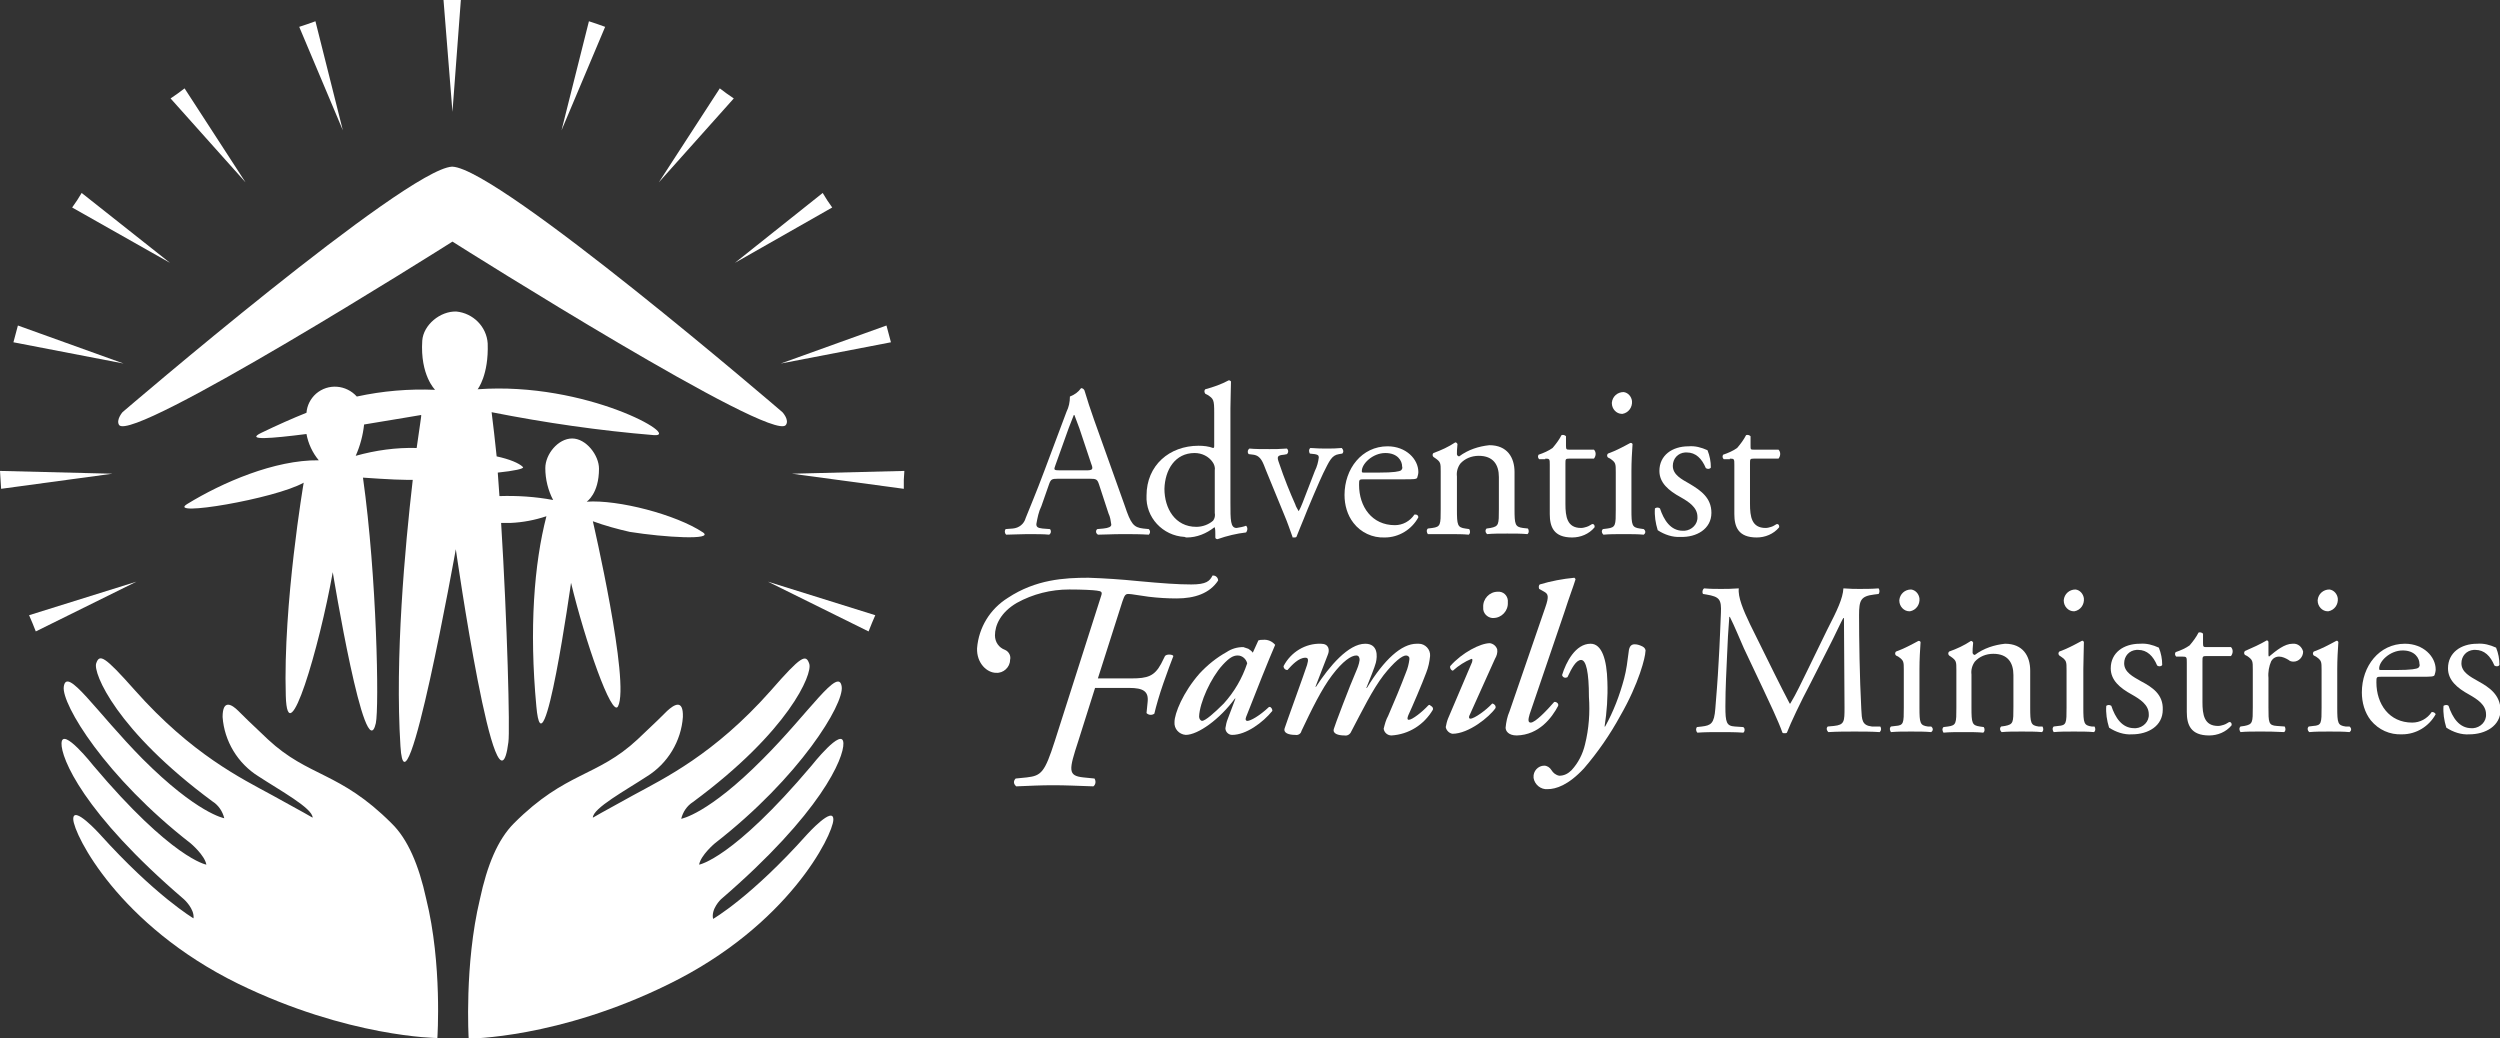 <?xml version="1.0" encoding="utf-8"?>
<!-- Generator: Adobe Illustrator 19.2.1, SVG Export Plug-In . SVG Version: 6.00 Build 0)  -->
<svg version="1.1" id="Layer_1" xmlns="http://www.w3.org/2000/svg" xmlns:xlink="http://www.w3.org/1999/xlink" x="0px" y="0px"
	 viewBox="0 0 447 185.6" style="enable-background:new 0 0 447 185.6;" xml:space="preserve">
<rect x="0" y="0" width="447" height="185.6" fill="#333333" stroke="none"/>
<style type="text/css">
	.st0{fill:#FFFFFF;}
</style>
<title>Adventist Family Ministry</title>
<path class="st0" d="M183.6,95.5c1.8,0,3,0,4,0.1c0.3-0.2,0.4-0.6,0.2-0.9c0-0.1-0.1-0.1-0.1-0.1l-1.3-0.1c-0.9-0.1-1.1-0.3-1.1-0.8
	c0.2-1.1,0.4-2.2,0.9-3.2l1.4-4c0.3-0.8,0.5-0.9,1.5-0.9h5.8c1.1,0,1.3,0.1,1.6,1l1.7,5.2c0.3,0.6,0.4,1.3,0.5,2
	c0,0.4-0.5,0.6-1.4,0.7l-1.1,0.1c-0.3,0.2-0.3,0.7,0,0.9c0,0,0.1,0.1,0.1,0.1c1.1,0,2.6-0.1,4.4-0.1s3.1,0,4.7,0.1
	c0.3-0.3,0.3-0.7,0-1l-1-0.1c-1.7-0.2-2.2-0.8-3.3-4.1L195.6,75c-0.6-1.7-1.2-3.5-1.7-5.2c-0.1-0.2-0.3-0.4-0.6-0.4
	c-0.5,0.7-1.2,1.2-2,1.5c0,1-0.2,1.9-0.6,2.7l-3.9,10.4c-1.6,4.3-2.7,6.8-3.4,8.6c-0.3,1.1-1.2,1.8-2.3,1.9l-1.3,0.1
	c-0.2,0.3-0.2,0.7,0.1,1C180.9,95.6,182.3,95.5,183.6,95.5z M188.7,83.2l2.4-6.7c0.3-0.8,0.6-1.5,0.9-2.3h0.1
	c0.3,0.8,0.6,1.6,0.9,2.4l2.1,6.3c0.4,1,0.3,1.2-0.9,1.2h-4.7C188.4,84.1,188.4,84,188.7,83.2L188.7,83.2z"/>
<path class="st0" d="M212.2,96.1c1.8,0,3.5-0.7,4.9-1.8h0.1c0.1,0.4,0.1,0.8,0.1,1.2v0.6c0,0.2,0.2,0.3,0.4,0.3
	c1.7-0.6,3.4-1,5.1-1.2c0.3-0.4,0.3-0.9,0-1.2c-0.5,0.2-1.1,0.3-1.7,0.4c-1.1,0-1.1-1.4-1.1-4.5V73c0-1.7,0.1-3.6,0.1-4.8
	c-0.1-0.1-0.2-0.2-0.4-0.2c-1.3,0.7-2.7,1.2-4.2,1.6c-0.2,0.2-0.2,0.5,0,0.8l0.4,0.2c1.1,0.7,1.2,0.9,1.2,3.2v5.8
	c0,0.3,0,0.5-0.2,0.5c-0.8-0.3-1.7-0.4-2.6-0.4c-5.2,0-9.3,3.5-9.3,8.9c-0.2,3.9,2.9,7.2,6.8,7.4C212,96.1,212.1,96.1,212.2,96.1z
	 M213.6,81c1.3,0,2.5,0.6,3.2,1.6c0.3,0.4,0.5,1,0.4,1.5v7.6c0.1,0.5,0,1-0.3,1.4c-0.8,0.7-1.9,1.1-3,1.1c-3.8,0-5.7-3.3-5.7-6.8
	C208.3,84,210.1,81,213.6,81z"/>
<path class="st0" d="M231.4,96.1c0.1,0,0.3,0,0.4-0.1c0.5-1.3,0.9-2.2,1.3-3.2c0.6-1.6,3-7.2,3.5-8.2c1.1-2.2,1.5-3.2,2.8-3.4
	l0.6-0.1c0.3-0.3,0.2-0.7-0.1-1c-1.1,0.1-1.7,0.1-2.7,0.1c-0.7,0-1.7,0-2.9-0.1c-0.3,0.2-0.3,0.7-0.1,1c0,0,0,0,0,0l0.9,0.1
	c0.5,0.1,0.7,0.2,0.7,0.6c-0.1,0.8-0.3,1.6-0.7,2.4c-0.4,1-1.7,4.4-2.2,5.7c-0.2,0.5-0.4,1-0.7,1.5c-0.2-0.4-0.5-0.8-0.6-1.2
	c-0.9-2-2-4.7-2.9-7.4c-0.4-1.1-0.4-1.4,0.9-1.5l0.5-0.1c0.3-0.3,0.3-0.7,0-1c0,0,0,0,0,0c-1.3,0.1-2.1,0.1-3.1,0.1
	c-1.3,0-2.7,0-3.6-0.1c-0.3,0.2-0.4,0.6-0.2,0.9c0,0,0,0.1,0.1,0.1l0.8,0.1c1.4,0.2,1.7,1.4,2.3,2.9l3.2,7.8c0.6,1.4,1.1,2.9,1.5,4
	C231,96.1,231.2,96.1,231.4,96.1z"/>
<path class="st0" d="M247.6,96.1c2.5,0,4.8-1.4,6-3.6c0-0.3-0.2-0.5-0.5-0.5c-0.1,0-0.1,0-0.2,0c-0.8,1.2-2.1,1.9-3.5,1.9
	c-4.1,0-6.4-3.3-6.4-7.2c0-1,0-1,1-1h7.1c1.6,0,2.2,0,2.3-0.3c0.1-0.3,0.2-0.7,0.2-1c0-2.3-2.2-4.6-5.5-4.6c-4.6,0-7.7,4-7.7,8.7
	c0,1.8,0.5,3.6,1.6,5C243.3,95.2,245.4,96.2,247.6,96.1z M247.7,81c2.2,0,3,1.4,3,2.4c0.1,0.3,0,0.5-0.2,0.7c-0.3,0.2-1.2,0.4-4,0.4
	h-2.7c-0.3,0-0.3-0.1-0.3-0.2C243.4,83,245.4,81,247.7,81L247.7,81z"/>
<path class="st0" d="M259.1,95.5c1.4,0,2.5,0,3.5,0.1c0.3-0.2,0.3-0.7,0.1-1c0,0,0,0,0,0l-0.7-0.1c-1.4-0.2-1.5-0.6-1.5-3.4v-5.9
	c-0.1-0.8,0.1-1.6,0.6-2.3c0.8-0.9,2-1.4,3.3-1.4c2.6,0,3.6,1.6,3.6,3.8v5.7c0,2.8,0,3.1-1.5,3.4l-0.7,0.1c-0.3,0.3-0.2,0.7,0,0.9
	c0,0,0,0,0.1,0.1c1-0.1,2.2-0.1,3.6-0.1s2.5,0,3.6,0.1c0.3-0.2,0.3-0.7,0.1-1c0,0,0,0,0,0l-0.9-0.1c-1.4-0.2-1.5-0.6-1.5-3.4v-6.6
	c0-2.6-1.3-4.8-4.5-4.8c-1.9,0.2-3.8,0.8-5.4,2c-0.2,0-0.4-0.2-0.4-0.4c0,0,0,0,0,0c0-0.4,0-0.9,0.1-1.8c-0.1-0.2-0.2-0.3-0.4-0.3
	c-1.2,0.8-2.5,1.4-3.9,1.9c-0.2,0.2-0.2,0.5,0,0.7l0.3,0.2c1,0.7,1,0.9,1,2.4v6.7c0,2.8,0,3.2-1.5,3.4l-0.8,0.1
	c-0.3,0.3-0.2,0.7,0,1c0,0,0,0,0,0C256.6,95.5,257.7,95.5,259.1,95.5z"/>
<path class="st0" d="M276.3,82c0.8,0,0.8,0.1,0.8,1.1v8.8c0,2.3,0.7,4.2,4,4.2c1.5,0,3-0.6,4-1.8c0.1-0.3-0.1-0.6-0.3-0.6
	c0,0,0,0-0.1,0c-0.1,0-0.6,0.4-1,0.5c-0.3,0.1-0.7,0.2-1,0.2c-2.5,0-2.8-2-2.8-4.3v-7.2c0-0.8,0-0.9,0.7-0.9h4.4
	c0.4-0.5,0.4-1.2,0-1.6h-4.3c-0.6,0-0.7,0-0.7-0.7v-1.7c-0.2-0.2-0.5-0.3-0.8-0.2c-0.4,0.8-1,1.6-1.6,2.3c-0.7,0.5-1.6,0.9-2.5,1.2
	c-0.2,0.3-0.1,0.6,0.1,0.8H276.3L276.3,82z"/>
<path class="st0" d="M293.2,94.5c-1.4-0.2-1.5-0.6-1.5-3.4v-6.9c0-1.6,0.1-3.4,0.2-4.8c-0.1-0.2-0.2-0.2-0.4-0.2
	c-1.3,0.7-2.6,1.4-4,1.9c-0.2,0.2-0.2,0.5,0,0.7l0.4,0.2c1,0.7,1,0.9,1,2.4v6.7c0,2.8,0,3.2-1.5,3.4l-0.8,0.1
	c-0.3,0.3-0.2,0.7,0,0.9c0,0,0,0,0.1,0.1c1.1-0.1,2.2-0.1,3.6-0.1s2.5,0,3.6,0.1c0.3-0.2,0.4-0.6,0.1-0.9c0,0,0,0-0.1-0.1
	L293.2,94.5z"/>
<path class="st0" d="M290.1,74c1.1-0.2,1.8-1.2,1.7-2.3c-0.1-0.8-0.7-1.5-1.5-1.6c-1.1,0-2,0.8-2.1,1.9c0,0,0,0.1,0,0.1
	c0,1,0.8,1.9,1.8,1.9C290,74,290,74,290.1,74z"/>
<path class="st0" d="M306,91.7c0-2.7-1.9-4-3.9-5.2c-1.4-0.8-3-1.6-3-3.2c0-1.3,0.9-2.3,2.2-2.4c0.1,0,0.2,0,0.3,0
	c1.6,0,2.7,1.1,3.4,2.8c0.3,0.2,0.7,0.2,0.9-0.1c0-1.1-0.2-2.1-0.6-3.1c-1.1-0.5-2.2-0.8-3.4-0.7c-2.9,0-5.2,1.6-5.2,4.4
	c0,2.1,1.6,3.5,3.8,4.7c1.4,0.8,3,1.8,3,3.5c0.1,1.3-1,2.4-2.3,2.5c-0.1,0-0.2,0-0.3,0c-2.2,0-3.4-1.9-4.1-4c-0.3-0.2-0.6-0.2-0.9,0
	c-0.1,1.3,0.1,2.6,0.5,3.9c1.2,0.8,2.7,1.3,4.1,1.2C303.3,96.1,306,94.6,306,91.7z"/>
<path class="st0" d="M309.3,82c0.8,0,0.8,0.1,0.8,1.1v8.8c0,2.3,0.7,4.2,4,4.2c1.5,0,3-0.6,4-1.8c0.1-0.3-0.1-0.6-0.3-0.6
	c0,0,0,0-0.1,0c-0.1,0-0.6,0.4-1,0.5c-0.3,0.1-0.7,0.2-1,0.2c-2.5,0-2.8-2-2.8-4.3v-7.2c0-0.8,0-0.9,0.7-0.9h4.4
	c0.4-0.5,0.4-1.2,0-1.6h-4.3c-0.7,0-0.7,0-0.7-0.7v-1.7c-0.2-0.2-0.5-0.3-0.8-0.2c-0.4,0.8-1,1.6-1.6,2.3c-0.7,0.5-1.6,0.9-2.5,1.2
	c-0.2,0.3-0.1,0.6,0.1,0.8H309.3L309.3,82z"/>
<path class="st0" d="M208.3,117.3l-0.7,1.4c-1.2,2.2-2.4,2.6-5.3,2.6h-6l4.4-13.8c0.4-1.2,0.6-1.3,1.1-1.3s2,0.3,3.6,0.5
	c1.7,0.2,3.3,0.3,5,0.3c3.2,0,5.9-0.9,7.4-3.2c0-0.5-0.4-0.9-0.9-0.9c0,0-0.1,0-0.1,0c-0.5,1-1.1,1.6-3.8,1.6
	c-2.4,0-5.2-0.2-9.5-0.6c-3-0.3-5.9-0.5-8.9-0.6c-4.3,0-9.4,0.3-14.4,3.6c-3.2,2-5.2,5.3-5.5,9c-0.1,2.7,1.8,4.4,3.4,4.4
	c1.3,0.1,2.5-1,2.5-2.3c0,0,0,0,0,0c0.2-0.7-0.2-1.5-0.9-1.8c-1.1-0.4-1.8-1.4-1.8-2.6c0-1.8,1-4.1,3.9-5.8c2.9-1.6,6.1-2.4,9.4-2.4
	c2.2,0,4.3,0.1,4.9,0.2c0.9,0.1,1,0.3,0.8,0.9l-8.3,26c-1.8,5.6-2.4,6.2-5,6.5l-2,0.2c-0.4,0.4-0.4,0.9,0,1.3c0,0,0,0,0.1,0.1
	c2.5-0.1,4.4-0.2,6.6-0.2s4.2,0.1,7.2,0.2c0.4-0.3,0.5-0.9,0.2-1.4l-2-0.2c-2.8-0.3-2.6-1.3-0.9-6.5l3-9.5h6.1
	c2.5,0,3.5,0.6,3.3,2.5l-0.2,2c0.4,0.4,1,0.4,1.4,0.1c0.3-1.3,0.9-3.4,1.6-5.4s1.4-3.9,1.8-4.9C209.7,117,208.6,116.9,208.3,117.3z"
	/>
<path class="st0" d="M228,115.3c-0.5-0.6-1.3-1-2.2-0.9c-0.3,0-0.5,0-0.8,0.1l-1,2.2c-0.2-0.3-0.5-0.5-0.8-0.7
	c-0.3-0.1-0.6-0.2-0.9-0.3c-1.1,0-2.1,0.3-3,0.9c-1.8,1-3.4,2.3-4.8,3.8c-3,3.4-4.5,7.2-4.5,8.7c-0.1,1.2,0.8,2.2,2,2.3c0,0,0,0,0,0
	c2.2,0,6.1-2.8,8.8-6.5h0.1l-1.4,3.7c-0.2,0.5-0.3,1-0.4,1.6c0,0.7,0.6,1.2,1.2,1.2c0,0,0,0,0,0c2.5,0,5.5-2.2,7.2-4.3
	c0-0.3-0.2-0.7-0.5-0.7c0,0-0.1,0-0.1,0c-1.7,1.6-3.3,2.5-3.9,2.5c-0.2,0-0.4-0.2-0.2-0.7C224.4,124.1,226.9,117.8,228,115.3z
	 M218.8,125.8c-1.7,1.7-3.3,3.1-3.9,3.1c-0.3-0.1-0.5-0.4-0.5-0.8c0.1-2.5,2.1-6.9,4.2-9.2c1.2-1.3,1.9-1.7,2.7-1.7
	c0.8,0,1.5,0.6,1.7,1.4C222.1,121.3,220.7,123.7,218.8,125.8L218.8,125.8z"/>
<path class="st0" d="M255.4,126.1c-1.1,1.2-2.9,2.6-3.5,2.6c-0.3,0-0.3-0.3-0.1-0.8c0.7-1.5,2.5-5.7,3.2-7.6c0.4-1,0.6-2,0.7-3
	c0.1-1.2-0.9-2.2-2-2.2c-0.1,0-0.2,0-0.4,0c-2.7,0-5.8,2.8-8.9,7.9h-0.1c0.6-1.5,1.5-3.7,1.7-4.5c0.3-1.2,0.4-3.4-1.9-3.4
	c-3,0-6.4,4-8.8,7.7h-0.1l2.2-5.7c0.4-0.9,0.2-2-1.2-2c-2.8-0.1-5.4,1.5-6.7,4c0,0.4,0.3,0.7,0.7,0.7l0,0c0.8-0.9,2-2.2,3.2-2.2
	c0.5,0,0.6,0.3,0.3,1.3s-3.9,10.9-4,11.3c-0.3,0.9,0.8,1.2,1.9,1.2c0.5,0.1,1-0.2,1.1-0.7c1.8-3.8,3.6-7.5,5.5-10s3.4-3.5,4.3-3.5
	c0.4,0,0.6,0.3,0.6,0.8c-0.1,0.8-0.4,1.5-0.7,2.2c-0.9,2-3.9,9.9-3.9,10.1c-0.3,0.9,0.8,1.2,1.9,1.2c0.5,0.1,1-0.2,1.2-0.7
	c2-3.8,3.8-7.5,5.8-10.1c1.9-2.4,3.3-3.5,4-3.5c0.3,0,0.6,0.2,0.6,0.5c0,0.1,0,0.1,0,0.2c-0.1,0.8-0.3,1.6-0.6,2.3
	c-0.9,2.4-2.2,5.5-3.2,7.8c-0.4,0.7-0.6,1.5-0.8,2.3c0.1,0.7,0.7,1.2,1.4,1.2c3.1-0.2,5.8-1.9,7.4-4.6c0.1-0.3-0.1-0.6-0.4-0.7
	C255.7,126,255.6,126,255.4,126.1z"/>
<path class="st0" d="M267.8,105.8c-1.5,0-2.7,1.3-2.6,2.8c0,0,0,0,0,0c-0.1,1,0.7,1.8,1.6,1.9c0.1,0,0.1,0,0.2,0
	c1.5,0,2.7-1.3,2.6-2.8c0,0,0,0,0,0c0.1-0.9-0.5-1.8-1.5-1.9C268,105.8,267.9,105.8,267.8,105.8z"/>
<path class="st0" d="M267.3,117.8c0.3-0.5,0.5-1.1,0.4-1.7c-0.2-0.6-0.7-1-1.3-1.1c-1.7,0-5,1.7-7.1,4.1c-0.1,0.3,0.1,0.7,0.4,0.8
	c0,0,0.1,0,0.1,0c1-0.9,2.1-1.6,3.3-2.1c0.2,0,0.2,0.2,0.1,0.6l-4.3,10.1c-0.2,0.5-0.3,1-0.4,1.5c0.1,0.6,0.6,1.1,1.2,1.2
	c2.9,0,6.6-3,7.7-4.6c0.1-0.4-0.2-0.7-0.5-0.8c0,0-0.1,0-0.1,0c-1.1,1.2-3.2,2.7-3.9,2.7c-0.3,0-0.3-0.4-0.1-0.7L267.3,117.8z"/>
<path class="st0" d="M278.6,126.2c0.1-0.3-0.1-0.6-0.5-0.7c-0.1,0-0.2,0-0.2,0c-1.3,1.5-3.4,3.7-4.2,3.7c-0.5,0-0.5-0.5-0.2-1.5
	l6.2-18.2c1-3.1,1.5-4.3,2-5.9c0-0.1-0.1-0.2-0.2-0.3c-2.1,0.2-4.2,0.6-6.2,1.2c-0.2,0.2-0.2,0.5-0.1,0.8l0.9,0.5
	c0.7,0.4,0.9,0.8,0.2,2.8l-6.4,18.6c-0.4,0.9-0.6,1.9-0.7,2.9c0,0.6,0.5,1.4,2,1.4C275.2,131.4,277.5,128.3,278.6,126.2z"/>
<path class="st0" d="M293.7,115.6c-0.4-0.2-0.9-0.4-1.4-0.4c-0.5,0-1,0.2-1.1,1.4c-0.2,1.6-0.4,3.2-0.8,4.7c-0.8,3-1.9,5.9-3.4,8.6
	h-0.1c0.4-2.6,0.6-5.3,0.5-8c-0.1-4-1-6.8-3-6.8c-2.7,0-4.4,3.3-5.1,5.6c0.1,0.4,0.5,0.6,0.9,0.4c0,0,0.1,0,0.1-0.1
	c0.7-1.5,1.5-3,2.4-3s1.4,2.2,1.4,6.6c0.2,2.8,0,5.7-0.7,8.5c-0.4,1.7-1.2,3.3-2.4,4.6c-0.6,0.6-1.3,1-2.2,1c-0.6-0.1-1.1-0.5-1.4-1
	c-0.3-0.5-0.8-0.8-1.3-0.8c-1.1,0-2,1-1.9,2.1c0,0,0,0.1,0,0.1c0.2,1.2,1.3,2.1,2.5,2c1.5,0,3.7-0.7,6.5-3.7
	c2.5-2.9,4.7-6.1,6.5-9.4c3.4-5.9,4.5-10.6,4.5-11.5C294.3,116.2,294.1,115.8,293.7,115.6z"/>
<path class="st0" d="M334.7,129.9c-1.8-0.2-1.8-1.2-1.9-3.1c-0.3-5.6-0.4-12.7-0.4-16.8c0-2.7,0.3-3.4,2.7-3.7l0.8-0.1
	c0.2-0.3,0.2-0.7,0-1c-1.2,0.1-2.5,0.1-3.4,0.1c-0.8,0-1.6,0-2.9-0.1c-0.1,1.8-1.1,3.9-2.9,7.4l-3.6,7.4c-1,2-1.9,4-3,5.8H320
	c-0.9-1.7-1.8-3.5-2.7-5.3l-4.4-8.9c-1.2-2.5-2.2-4.9-2-6.4c-1.3,0.1-2.3,0.1-3.2,0.1s-1.9,0-3-0.1c-0.3,0.2-0.4,0.7-0.2,1l0.6,0.1
	c2.4,0.4,2.7,0.9,2.6,3.3c-0.1,2.1-0.2,5.4-0.4,8.6c-0.2,3.8-0.4,5.9-0.6,8.5c-0.2,2.7-0.8,3-2.4,3.2l-0.9,0.1
	c-0.2,0.3-0.2,0.7,0.1,1c1.3-0.1,2.7-0.1,3.9-0.1c1.5,0,3,0,4.3,0.1c0.3-0.2,0.3-0.7,0.1-0.9c0,0,0,0-0.1-0.1l-1.5-0.1
	c-1.5-0.1-1.7-0.7-1.7-3.6c0-3.3,0.2-6.7,0.3-9.1s0.2-4.5,0.4-6.9h0.1c0.9,1.8,1.7,3.8,2.5,5.6l3.5,7.4c0.9,1.9,2.7,5.7,3.4,7.7
	c0.1,0.1,0.2,0.1,0.4,0.1c0.1,0,0.3,0,0.4-0.1c0.7-1.8,2.4-5.4,4.2-8.8l3.4-6.7c0.8-1.5,2.2-4.6,2.5-5h0.1l0.1,16
	c0,2.5,0,3.1-1.9,3.3l-1.1,0.1c-0.3,0.3-0.2,0.7,0.1,1c1.6-0.1,3.3-0.1,4.7-0.1s3,0,4.5,0.1c0.3-0.3,0.3-0.7,0.1-1L334.7,129.9z"/>
<path class="st0" d="M344.7,129.9c-1.4-0.2-1.5-0.6-1.5-3.4v-6.9c0-1.6,0.1-3.4,0.2-4.8c-0.1-0.2-0.2-0.2-0.4-0.2
	c-1.3,0.7-2.6,1.4-4,1.9c-0.2,0.2-0.2,0.5,0,0.7l0.4,0.2c1,0.7,1,0.9,1,2.4v6.7c0,2.8,0,3.2-1.5,3.3l-0.8,0.1c-0.3,0.3-0.2,0.7,0,1
	c0,0,0,0,0,0c1.1-0.1,2.2-0.1,3.6-0.1s2.5,0,3.6,0.1c0.3-0.2,0.4-0.6,0.1-0.9c0,0,0,0-0.1-0.1L344.7,129.9z"/>
<path class="st0" d="M341.5,109.3c1.1-0.2,1.8-1.2,1.7-2.3c-0.1-0.8-0.7-1.5-1.5-1.6c-1.1,0-2,0.8-2.1,1.9c0,0,0,0.1,0,0.1
	c0,1,0.8,1.9,1.8,1.9C341.4,109.3,341.5,109.3,341.5,109.3z"/>
<path class="st0" d="M364.5,129.9c-1.4-0.2-1.5-0.6-1.5-3.4v-6.6c0-2.6-1.3-4.8-4.5-4.8c-1.9,0.2-3.8,0.8-5.4,2
	c-0.2,0-0.4-0.2-0.4-0.4c0,0,0,0,0,0c0-0.4,0-0.9,0.1-1.8c-0.1-0.2-0.2-0.3-0.4-0.3c-1.2,0.8-2.5,1.4-3.9,1.9
	c-0.2,0.2-0.2,0.5,0,0.7l0.3,0.2c1,0.7,1,0.9,1,2.4v6.7c0,2.8,0,3.2-1.5,3.4l-0.8,0.1c-0.3,0.3-0.2,0.7,0,1c0,0,0,0,0,0
	c1.1-0.1,2.2-0.1,3.6-0.1s2.5,0,3.5,0.1c0.3-0.2,0.3-0.7,0.1-1c0,0,0,0,0,0l-0.7-0.1c-1.4-0.2-1.5-0.6-1.5-3.4v-5.9
	c-0.1-0.8,0.1-1.6,0.6-2.3c0.8-0.9,2-1.4,3.3-1.4c2.6,0,3.6,1.6,3.6,3.8v5.7c0,2.8,0,3.1-1.5,3.4l-0.7,0.1c-0.3,0.3-0.2,0.7,0,0.9
	c0,0,0,0,0.1,0.1c1-0.1,2.2-0.1,3.6-0.1s2.5,0,3.6,0.1c0.3-0.2,0.3-0.7,0.1-1c0,0,0,0,0,0L364.5,129.9z"/>
<path class="st0" d="M374,129.9c-1.4-0.2-1.5-0.6-1.5-3.4v-6.9c0-1.6,0.1-3.4,0.1-4.8c-0.1-0.2-0.2-0.3-0.4-0.2
	c-1.3,0.7-2.6,1.4-4,1.9c-0.2,0.2-0.2,0.5,0,0.7l0.3,0.2c1,0.7,1,0.9,1,2.4v6.7c0,2.8,0,3.2-1.5,3.3l-0.8,0.1c-0.3,0.3-0.2,0.7,0,1
	c0,0,0,0,0,0c1.1-0.1,2.2-0.1,3.6-0.1s2.5,0,3.6,0.1c0.3-0.2,0.3-0.7,0.1-1c0,0,0,0,0,0L374,129.9z"/>
<path class="st0" d="M370.9,109.3c1.1-0.2,1.8-1.2,1.7-2.3c-0.1-0.8-0.7-1.5-1.5-1.6c-1.1,0-2,0.8-2.1,1.9c0,0,0,0.1,0,0.1
	c0,1,0.8,1.9,1.8,1.9C370.8,109.3,370.8,109.3,370.9,109.3z"/>
<path class="st0" d="M382.8,121.8c-1.4-0.8-3-1.6-3-3.2c0-1.3,0.9-2.3,2.2-2.4c0.1,0,0.2,0,0.3,0c1.6,0,2.7,1.1,3.4,2.8
	c0.3,0.2,0.7,0.2,0.9-0.1c0-1.1-0.2-2.1-0.6-3.1c-1.1-0.5-2.2-0.8-3.4-0.7c-2.9,0-5.2,1.6-5.2,4.4c0,2.1,1.6,3.5,3.8,4.7
	c1.4,0.8,3,1.8,3,3.5c0.1,1.3-1,2.4-2.3,2.5c-0.1,0-0.2,0-0.3,0c-2.2,0-3.4-1.9-4.1-4c-0.3-0.2-0.6-0.2-0.9,0
	c-0.1,1.3,0.1,2.6,0.5,3.9c1.2,0.8,2.7,1.3,4.1,1.2c2.9,0,5.5-1.5,5.5-4.4C386.8,124.2,384.9,122.9,382.8,121.8z"/>
<path class="st0" d="M394.5,117.3h4.4c0.4-0.5,0.4-1.2,0-1.6h-4.3c-0.6,0-0.7,0-0.7-0.7v-1.7c-0.2-0.2-0.5-0.3-0.8-0.2
	c-0.4,0.8-1,1.6-1.6,2.3c-0.7,0.5-1.6,0.9-2.5,1.2c-0.2,0.3-0.1,0.6,0.1,0.8h1.1c0.8,0,0.8,0.1,0.8,1.1v8.8c0,2.3,0.7,4.2,4,4.2
	c1.5,0,3-0.6,4-1.8c0.1-0.3-0.1-0.6-0.3-0.6c0,0,0,0-0.1,0c-0.1,0-0.6,0.4-1,0.5c-0.3,0.1-0.7,0.2-1,0.2c-2.5,0-2.8-2-2.8-4.3v-7.2
	C393.8,117.4,393.8,117.3,394.5,117.3z"/>
<path class="st0" d="M409.9,115.1c-1.4,0-2.9,1.2-4.2,2.3c-0.1-0.1-0.1-0.2-0.1-0.4v-2.2c0-0.2-0.2-0.3-0.3-0.3
	c-1.2,0.7-2.5,1.3-3.9,1.9c-0.2,0.2-0.2,0.5,0,0.7l0.4,0.2c1,0.7,1,0.9,1,2.4v6.7c0,2.8,0,3.1-1.5,3.4l-0.7,0.1
	c-0.3,0.3-0.2,0.7,0,1c0,0,0,0,0,0c1-0.1,2.2-0.1,3.5-0.1s2.5,0,4.3,0.1c0.3-0.2,0.3-0.7,0.1-1c0,0,0,0,0,0l-1.4-0.1
	c-1.5-0.1-1.5-0.6-1.5-3.4v-5.2c-0.1-1,0.1-2.1,0.5-3c0.3-0.5,0.8-0.8,1.4-0.8c0.6,0,1.2,0.3,1.7,0.6c0.2,0.2,0.5,0.3,0.9,0.3
	c0.9,0,1.7-0.8,1.7-1.8c0,0,0,0,0,0C411.6,115.7,410.9,115,409.9,115.1C410,115.1,410,115.1,409.9,115.1z"/>
<path class="st0" d="M419.4,129.9c-1.4-0.2-1.5-0.6-1.5-3.4v-6.9c0-1.6,0.1-3.4,0.2-4.8c-0.1-0.2-0.2-0.3-0.4-0.2
	c-1.3,0.7-2.6,1.4-4,1.9c-0.2,0.2-0.2,0.5,0,0.7l0.4,0.2c1,0.7,1,0.9,1,2.4v6.7c0,2.8,0,3.2-1.5,3.3l-0.8,0.1
	c-0.3,0.3-0.2,0.7,0,0.9c0,0,0,0,0.1,0.1c1.1-0.1,2.2-0.1,3.6-0.1s2.5,0,3.6,0.1c0.3-0.2,0.4-0.6,0.1-0.9c0,0,0,0-0.1-0.1
	L419.4,129.9z"/>
<path class="st0" d="M416.3,109.3c1.1-0.2,1.8-1.2,1.7-2.3c-0.1-0.8-0.7-1.5-1.5-1.6c-1.1,0-2,0.8-2.1,1.9c0,0,0,0.1,0,0.1
	c0,1,0.8,1.9,1.8,1.9C416.2,109.3,416.2,109.3,416.3,109.3z"/>
<path class="st0" d="M434.8,127.3c-0.8,1.2-2.1,1.9-3.5,1.9c-4.1,0-6.4-3.3-6.4-7.2c0-1,0-1,1-1h7.1c1.6,0,2.2,0,2.3-0.3
	c0.1-0.3,0.2-0.7,0.2-1c0-2.3-2.2-4.6-5.5-4.6c-4.6,0-7.7,4-7.7,8.7c0,1.8,0.5,3.6,1.6,5c1.4,1.7,3.4,2.6,5.6,2.5
	c2.5,0,4.8-1.4,6-3.6C435.4,127.5,435.2,127.3,434.8,127.3C434.8,127.3,434.8,127.3,434.8,127.3z M429.6,116.3c2.2,0,3,1.4,3,2.4
	c0.1,0.3,0,0.5-0.2,0.7c-0.3,0.2-1.2,0.4-4,0.4h-2.7c-0.3,0-0.3-0.1-0.3-0.2C425.3,118.3,427.3,116.3,429.6,116.3z"/>
<path class="st0" d="M443.1,121.8c-1.4-0.8-3-1.6-3-3.2c0-1.3,0.9-2.3,2.2-2.4c0.1,0,0.2,0,0.3,0c1.6,0,2.7,1.1,3.4,2.8
	c0.3,0.2,0.7,0.2,0.9-0.1c0-1.1-0.2-2.1-0.6-3.1c-1.1-0.5-2.2-0.8-3.4-0.7c-2.9,0-5.2,1.6-5.2,4.4c0,2.1,1.6,3.5,3.8,4.7
	c1.4,0.8,3,1.8,3,3.5c0.1,1.3-1,2.4-2.3,2.5c-0.1,0-0.2,0-0.3,0c-2.2,0-3.4-1.9-4.1-4c-0.2-0.2-0.6-0.2-0.9,0
	c-0.1,1.3,0.1,2.6,0.5,3.9c1.2,0.8,2.7,1.3,4.1,1.2c2.9,0,5.6-1.5,5.6-4.4C447,124.2,445.1,122.9,443.1,121.8z"/>
<path class="st0" d="M90.9,132.7c0.3-2-0.2-21.5-1.3-39.2h1.7c2.2-0.1,4.3-0.5,6.4-1.2c-2.2,8.5-3.1,20.1-1.8,34
	c1.2,13.5,6.2-22.1,6.2-22.1c2.5,10.4,7.3,24.2,8.4,22.1c2.2-4.2-4.5-33.1-4.5-33.1c2.2,0.8,4.4,1.4,6.6,1.9
	c6.3,1,15.1,1.5,13.1,0.1c-4.8-3.2-15.2-5.9-20.8-5.5c0,0,2.2-1.4,2.2-5.9c0-2.4-2.3-5.4-4.8-5.4s-4.8,2.8-4.8,5.3
	c0,2,0.5,4,1.4,5.7c-3.2-0.6-6.4-0.8-9.6-0.7c-0.1-1.4-0.2-2.9-0.3-4.2c2.9-0.3,4.8-0.7,4.5-1c-0.7-0.7-2.4-1.4-4.7-1.9
	c-0.3-2.9-0.6-5.5-0.9-7.9c9.6,1.9,19.3,3.3,29,4.1c5.2,0.4-12-9.6-31.5-8.2c0,0,2-2.5,1.8-8.2c-0.2-3-2.6-5.4-5.6-5.7
	c-2.9-0.1-5.9,2.4-6.1,5.2c-0.4,6.2,2.3,8.8,2.3,8.8c-4.7-0.2-9.4,0.2-14,1.2c-1.9-2.1-5.1-2.4-7.3-0.5c-1,0.9-1.6,2.1-1.7,3.4
	c-2.5,1-5.2,2.2-8.1,3.6s1.8,1,8.1,0.2c0.3,1.7,1.1,3.4,2.2,4.7c-7.9-0.1-17.3,4-23.5,7.8c-4,2.4,15.7-0.9,20.8-3.8
	c0,0-3.7,21.7-3.2,38.1c0.3,10.7,6-8.6,8.4-22.1c0,0,5.8,35.5,7.7,27c0.6-2.8,0.2-26.1-2.3-43.9c0,0,5.5,0.4,7.9,0.4h1
	c-1.4,12.1-3.2,31.8-2.2,47.6c0.9,15.1,9.9-35.2,9.9-35.2S88.8,149.2,90.9,132.7z M63.6,81.5c0.8-1.8,1.3-3.7,1.5-5.6
	c5.6-0.9,10.1-1.7,10.2-1.7s-0.3,2.2-0.8,5.9C70.8,80,67.2,80.5,63.6,81.5L63.6,81.5z"/>
<path class="st0" d="M128.9,160.8c18-15.5,22-25.3,21.9-27.9c-0.1-3.1-5.7,4-5.7,4C131,153.6,125,154.6,125,154.6
	c0.3-1.7,2.8-3.8,2.8-3.8c15.3-11.9,23.1-24.9,22.7-28c-0.5-3.8-5.8,4.6-14.1,12.9c-9.8,9.9-14.6,10.7-14.6,10.7
	c0.3-1.2,1-2.3,2.1-3c17.2-12.7,21.4-22.9,20.8-24.7s-1.4-1.5-6.9,4.8c-10.1,11.4-19.1,15.7-24.6,18.7s-7.2,4-7.2,4
	c0-1.7,5.9-4.9,9.7-7.4c3.7-2.3,6.1-6.3,6.4-10.6c0.1-3.3-1.6-2.2-2.8-1.1c-1.1,1.1-1.8,1.8-5.3,5.1c-7.3,6.8-12.8,5.7-22.1,15
	c-2.9,2.9-4.8,7.5-6.1,13.6c-2.8,11.7-2,24.9-2,24.9s16,0,35.7-9.7c21.5-10.5,29.4-26.7,29.5-29.4s-4.7,2.6-4.7,2.6
	c-10,11.2-16.8,15.1-16.8,15.1C127.1,162.5,128.9,160.8,128.9,160.8z"/>
<path class="st0" d="M70,147.2c-9.3-9.3-14.8-8.2-22.1-15c-3.5-3.3-4.2-4-5.3-5.1c-1.1-1.1-2.8-2.2-2.8,1.1
	c0.3,4.3,2.7,8.3,6.4,10.6c3.8,2.5,9.7,5.7,9.7,7.4c0,0-1.7-1-7.2-4s-14.4-7.3-24.6-18.8c-5.5-6.2-6.3-6.5-6.9-4.8s3.6,12,20.8,24.7
	c1.1,0.7,1.8,1.8,2.1,3c0,0-4.8-0.8-14.6-10.6c-8.3-8.4-13.6-16.7-14.1-12.9c-0.4,3.1,7.4,16.1,22.7,28c0,0,2.5,2.1,2.8,3.8
	c0,0-6.1-1-20.2-17.7c0,0-5.6-7.1-5.7-4c-0.1,2.6,3.8,12.4,21.9,27.9c0,0,1.9,1.7,1.7,3.4c0,0-6.8-4-16.8-15.1c0,0-4.8-5.3-4.7-2.6
	s8.1,18.9,29.5,29.4c19.7,9.6,35.6,9.7,35.6,9.7s0.9-13.2-2-24.9C74.9,154.7,72.9,150,70,147.2z"/>
<path class="st0" d="M80.8,29.8c-8.3,0.5-58.9,43.9-58.9,43.9s-1.2,1.4-0.6,2.3c2.5,3.2,57.4-31.4,59.6-32.8
	c2.2,1.4,57.1,36,59.6,32.8c0.7-0.9-0.6-2.3-0.6-2.3S89.3,30.2,80.9,29.8H80.8z"/>
<polygon class="st0" points="3.2,58.2 2.8,59.7 2.4,61.2 22.1,65 "/>
<polygon class="st0" points="155.3,112.9 155.9,111.4 156.5,110 137.3,104 "/>
<polygon class="st0" points="5.2,110 5.8,111.4 6.4,112.9 24.4,104 "/>
<polygon class="st0" points="0,84.2 0.1,85.8 0.2,87.4 20.1,84.7 "/>
<polygon class="st0" points="129.9,16.7 128.7,15.8 117.8,32.6 131.2,17.6 "/>
<polygon class="st0" points="161.6,87.4 161.6,85.8 161.7,84.2 141.6,84.7 "/>
<polygon class="st0" points="14.6,34.5 13.8,35.8 12.9,37.1 30.4,47 "/>
<polygon class="st0" points="159.3,61.2 158.9,59.7 158.5,58.2 139.6,65 "/>
<polygon class="st0" points="147.9,35.8 147.1,34.5 131.4,47 148.8,37.1 "/>
<polygon class="st0" points="106.8,4.3 105.3,3.8 100.4,23.3 108.2,4.8 "/>
<polygon class="st0" points="82.4,0 80.9,0 79.3,0 80.9,20 "/>
<polygon class="st0" points="33,15.8 31.8,16.7 30.5,17.6 43.9,32.6 "/>
<polygon class="st0" points="56.4,3.8 55,4.3 53.5,4.8 61.3,23.3 "/>
</svg>
